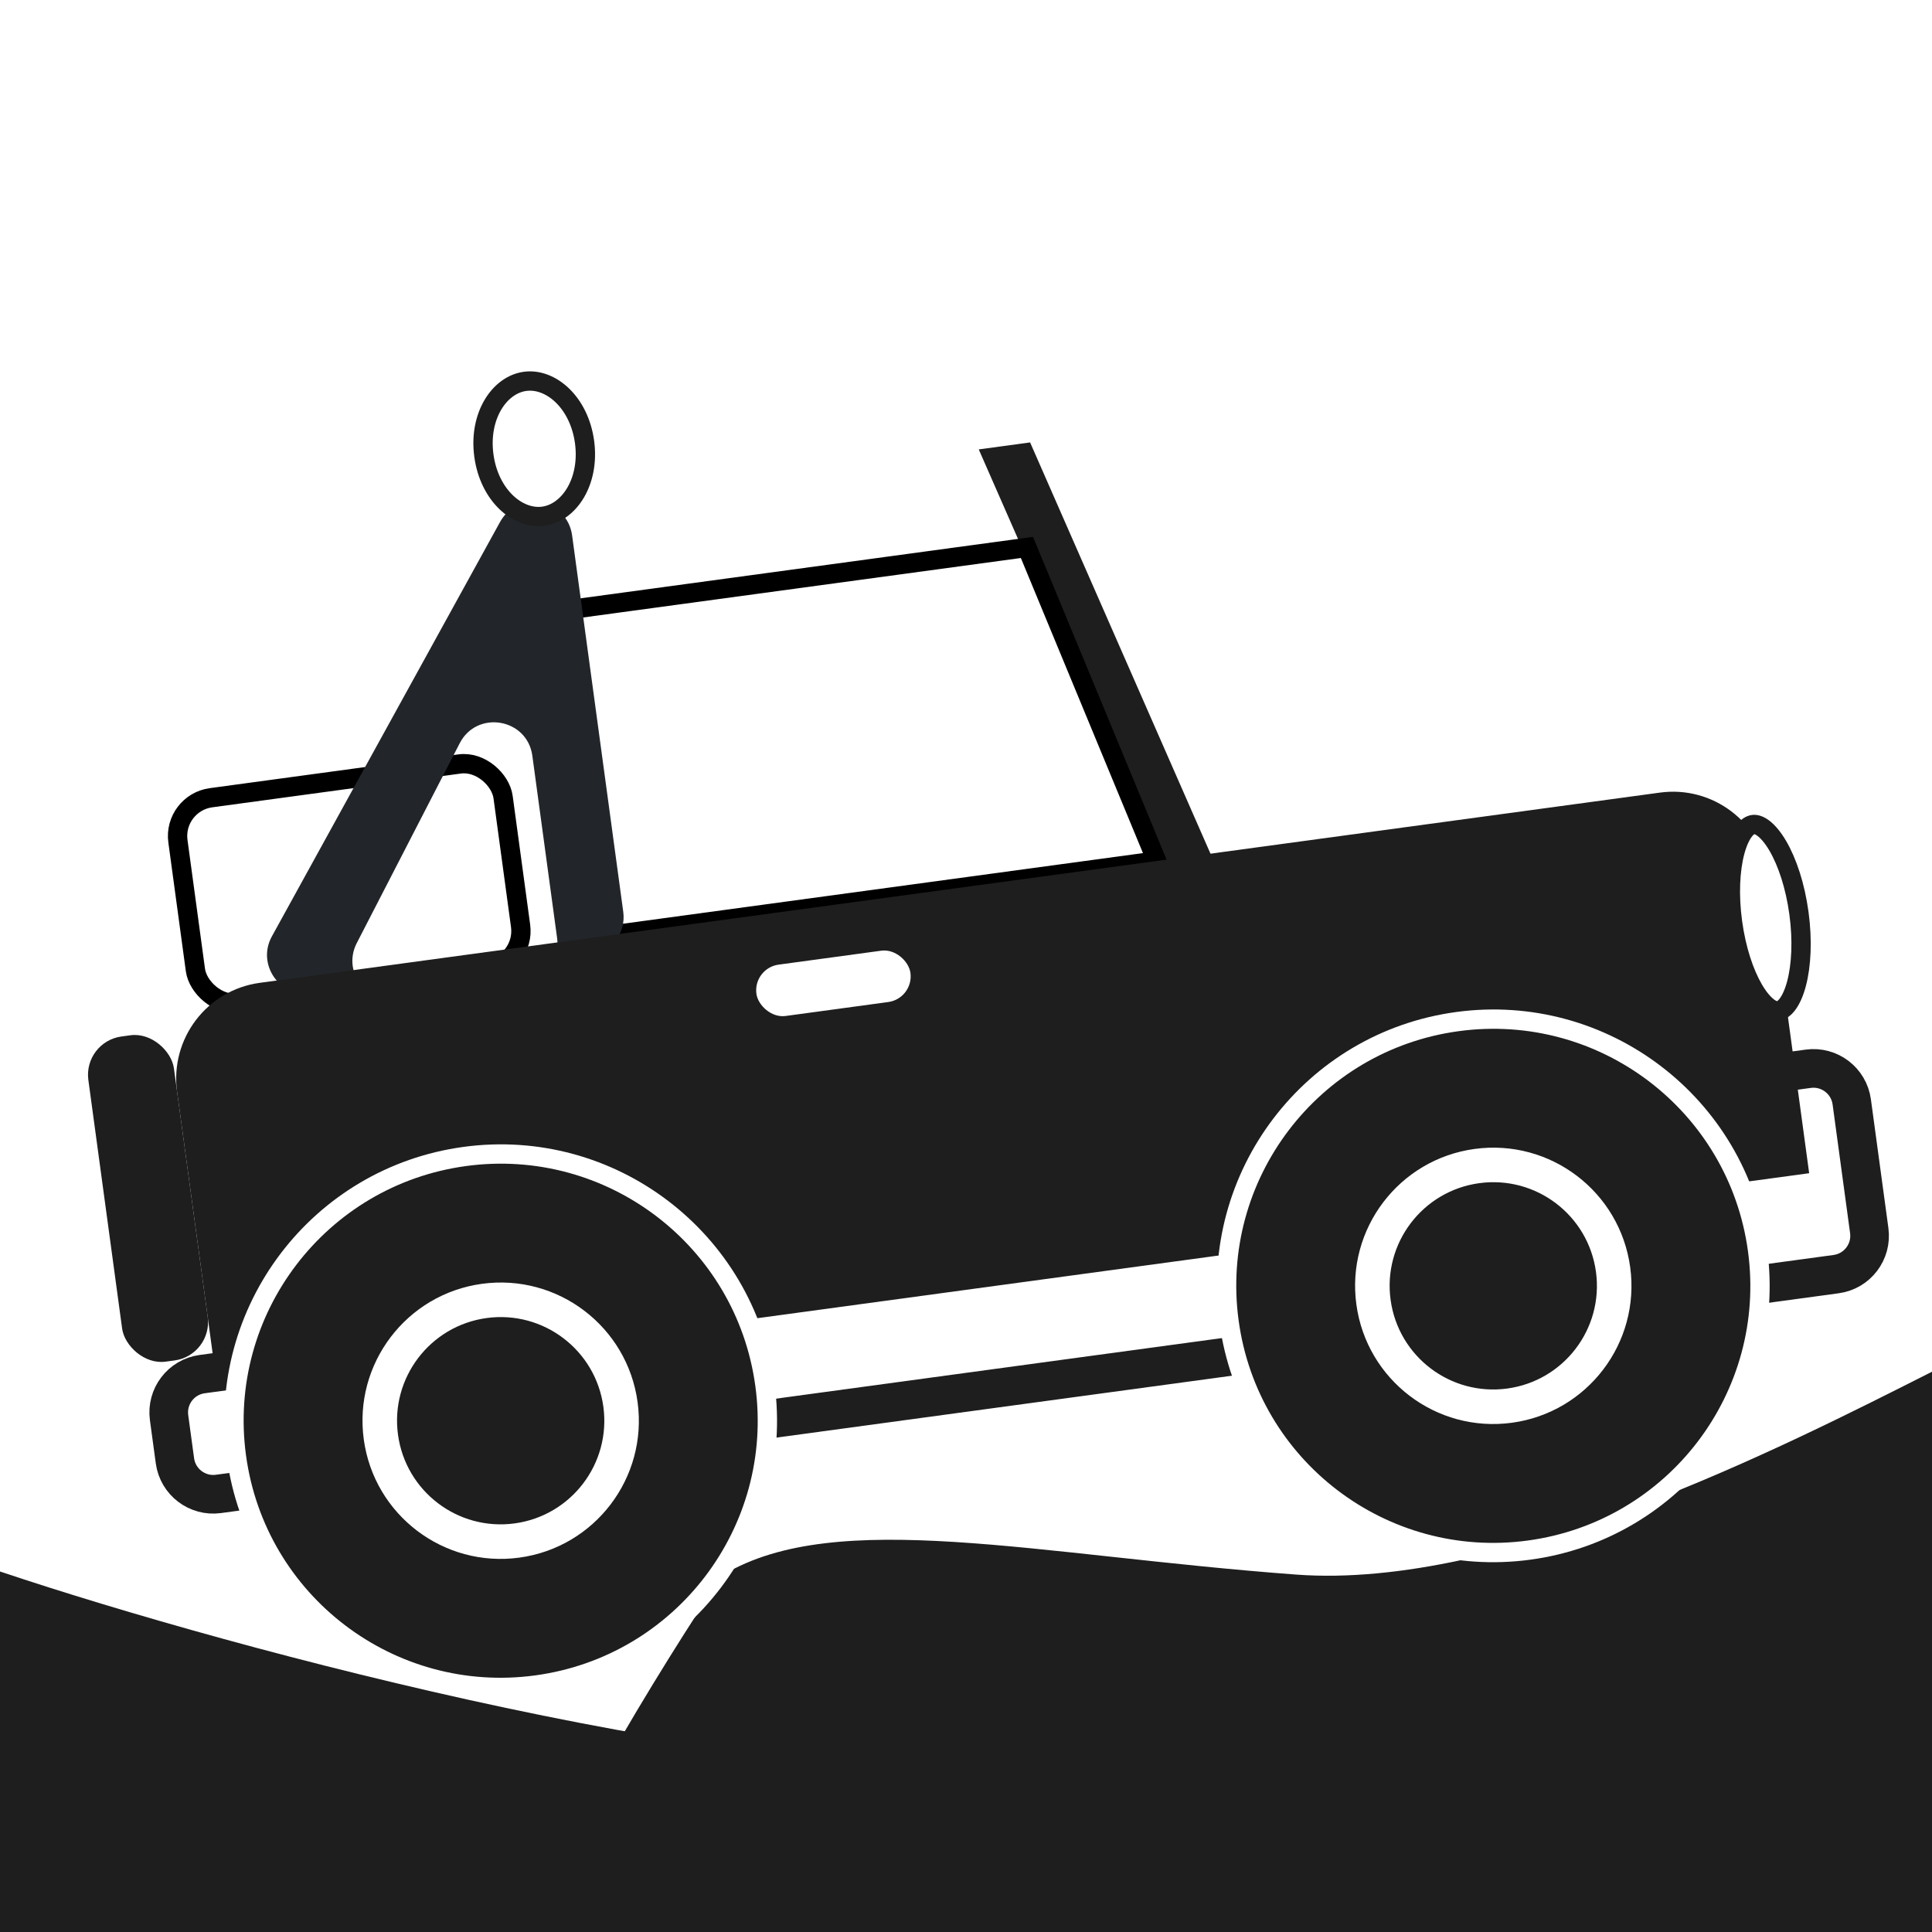 <svg width="100" height="100" viewBox="0 0 100 100" fill="none" xmlns="http://www.w3.org/2000/svg">
<rect width="100" height="100" fill="#E5E5E5"/>
<rect width="100" height="100" fill="white"/>
<path d="M100 71V100H27.5C27.5 96.8 36.3 83 37.45 81.5C43.315 78 53.63 80.5 67.085 81.5C77.849 82.3 92.41 74.833 100 71Z" fill="#1E1E1E"/>
<path d="M95.846 57.031C95.697 55.937 94.689 55.17 93.595 55.319L92.244 55.502C91.149 55.651 90.382 56.659 90.531 57.753L90.594 58.219C90.743 59.313 89.976 60.321 88.882 60.47L10.464 71.124C9.369 71.273 8.603 72.281 8.751 73.375L9.055 75.612C9.204 76.707 10.212 77.474 11.306 77.325L95.039 65.948C96.134 65.8 96.9 64.792 96.752 63.697L95.846 57.031Z" fill="white" stroke="#1E1E1E" stroke-width="2"/>
<path d="M50.66 23.261L53.318 22.9L63.774 46.74L61.117 47.101L50.66 23.261Z" fill="#1E1E1E"/>
<path d="M28.351 31.705L53.154 28.335L59.87 44.564L30.638 48.535L28.351 31.705Z" fill="white" stroke="black"/>
<rect x="8.94" y="41.56" width="16.985" height="10.727" rx="2" transform="rotate(-7.737 8.94 41.56)" fill="white" stroke="black"/>
<path fill-rule="evenodd" clip-rule="evenodd" d="M29.613 27.717C29.354 25.808 26.809 25.334 25.88 27.022L14.072 48.467C13.28 49.907 14.465 51.635 16.094 51.414L18.74 51.054C18.232 50.474 18.057 49.61 18.464 48.818L23.794 38.472C24.69 36.733 27.291 37.181 27.554 39.118L28.837 48.566C28.892 48.971 28.822 49.365 28.656 49.707L30.548 49.45C31.642 49.301 32.409 48.293 32.26 47.199L29.613 27.717Z" fill="#22262A"/>
<path d="M9.165 56.499C8.794 53.763 10.71 51.243 13.447 50.871L85.919 41.025C88.655 40.653 91.175 42.57 91.547 45.306L93.642 60.725L11.26 71.918L9.165 56.499Z" fill="#1E1E1E"/>
<circle cx="25.915" cy="73.536" r="13.803" transform="rotate(-7.737 25.915 73.536)" fill="#1E1E1E" stroke="white"/>
<circle cx="77.293" cy="66.555" r="13.803" transform="rotate(-7.737 77.293 66.555)" fill="#1E1E1E" stroke="white"/>
<circle cx="25.915" cy="73.536" r="7.152" transform="rotate(-7.737 25.915 73.536)" fill="white"/>
<circle cx="77.292" cy="66.555" r="7.152" transform="rotate(-7.737 77.292 66.555)" fill="white"/>
<circle cx="25.915" cy="73.536" r="5.364" transform="rotate(-7.737 25.915 73.536)" fill="#1E1E1E"/>
<circle cx="77.292" cy="66.555" r="5.364" transform="rotate(-7.737 77.292 66.555)" fill="#1E1E1E"/>
<path d="M93.113 47.265C93.306 48.683 93.236 49.977 92.987 50.915C92.862 51.386 92.698 51.742 92.521 51.979C92.345 52.214 92.182 52.3 92.049 52.318C91.915 52.336 91.735 52.296 91.503 52.117C91.269 51.936 91.016 51.636 90.77 51.217C90.279 50.379 89.867 49.15 89.675 47.732C89.482 46.313 89.551 45.019 89.8 44.081C89.925 43.611 90.089 43.255 90.266 43.018C90.442 42.783 90.606 42.697 90.739 42.679C90.872 42.661 91.052 42.7 91.285 42.88C91.519 43.06 91.772 43.36 92.018 43.78C92.508 44.618 92.92 45.846 93.113 47.265Z" fill="white" stroke="#1E1E1E"/>
<rect x="4.304" y="53.918" width="4.47" height="16.985" rx="2" transform="rotate(-7.737 4.304 53.918)" fill="#1E1E1E"/>
<path d="M30.256 22.875C30.534 24.926 29.455 26.539 28.125 26.72C26.795 26.901 25.325 25.634 25.046 23.583C24.767 21.532 25.846 19.919 27.177 19.739C28.506 19.558 29.977 20.825 30.256 22.875Z" fill="white" stroke="#1E1E1E"/>
<rect x="38.971" y="50.11" width="8.046" height="2.682" rx="1.341" transform="rotate(-7.737 38.971 50.11)" fill="white"/>
<path d="M-1 81V100H100C100 96.8 96.633 93 94.95 91.5C86.365 88 72.73 90.5 53.035 91.5C37.279 92.3 10.11 84.833 -1 81Z" fill="#1E1E1E"/>
</svg>
